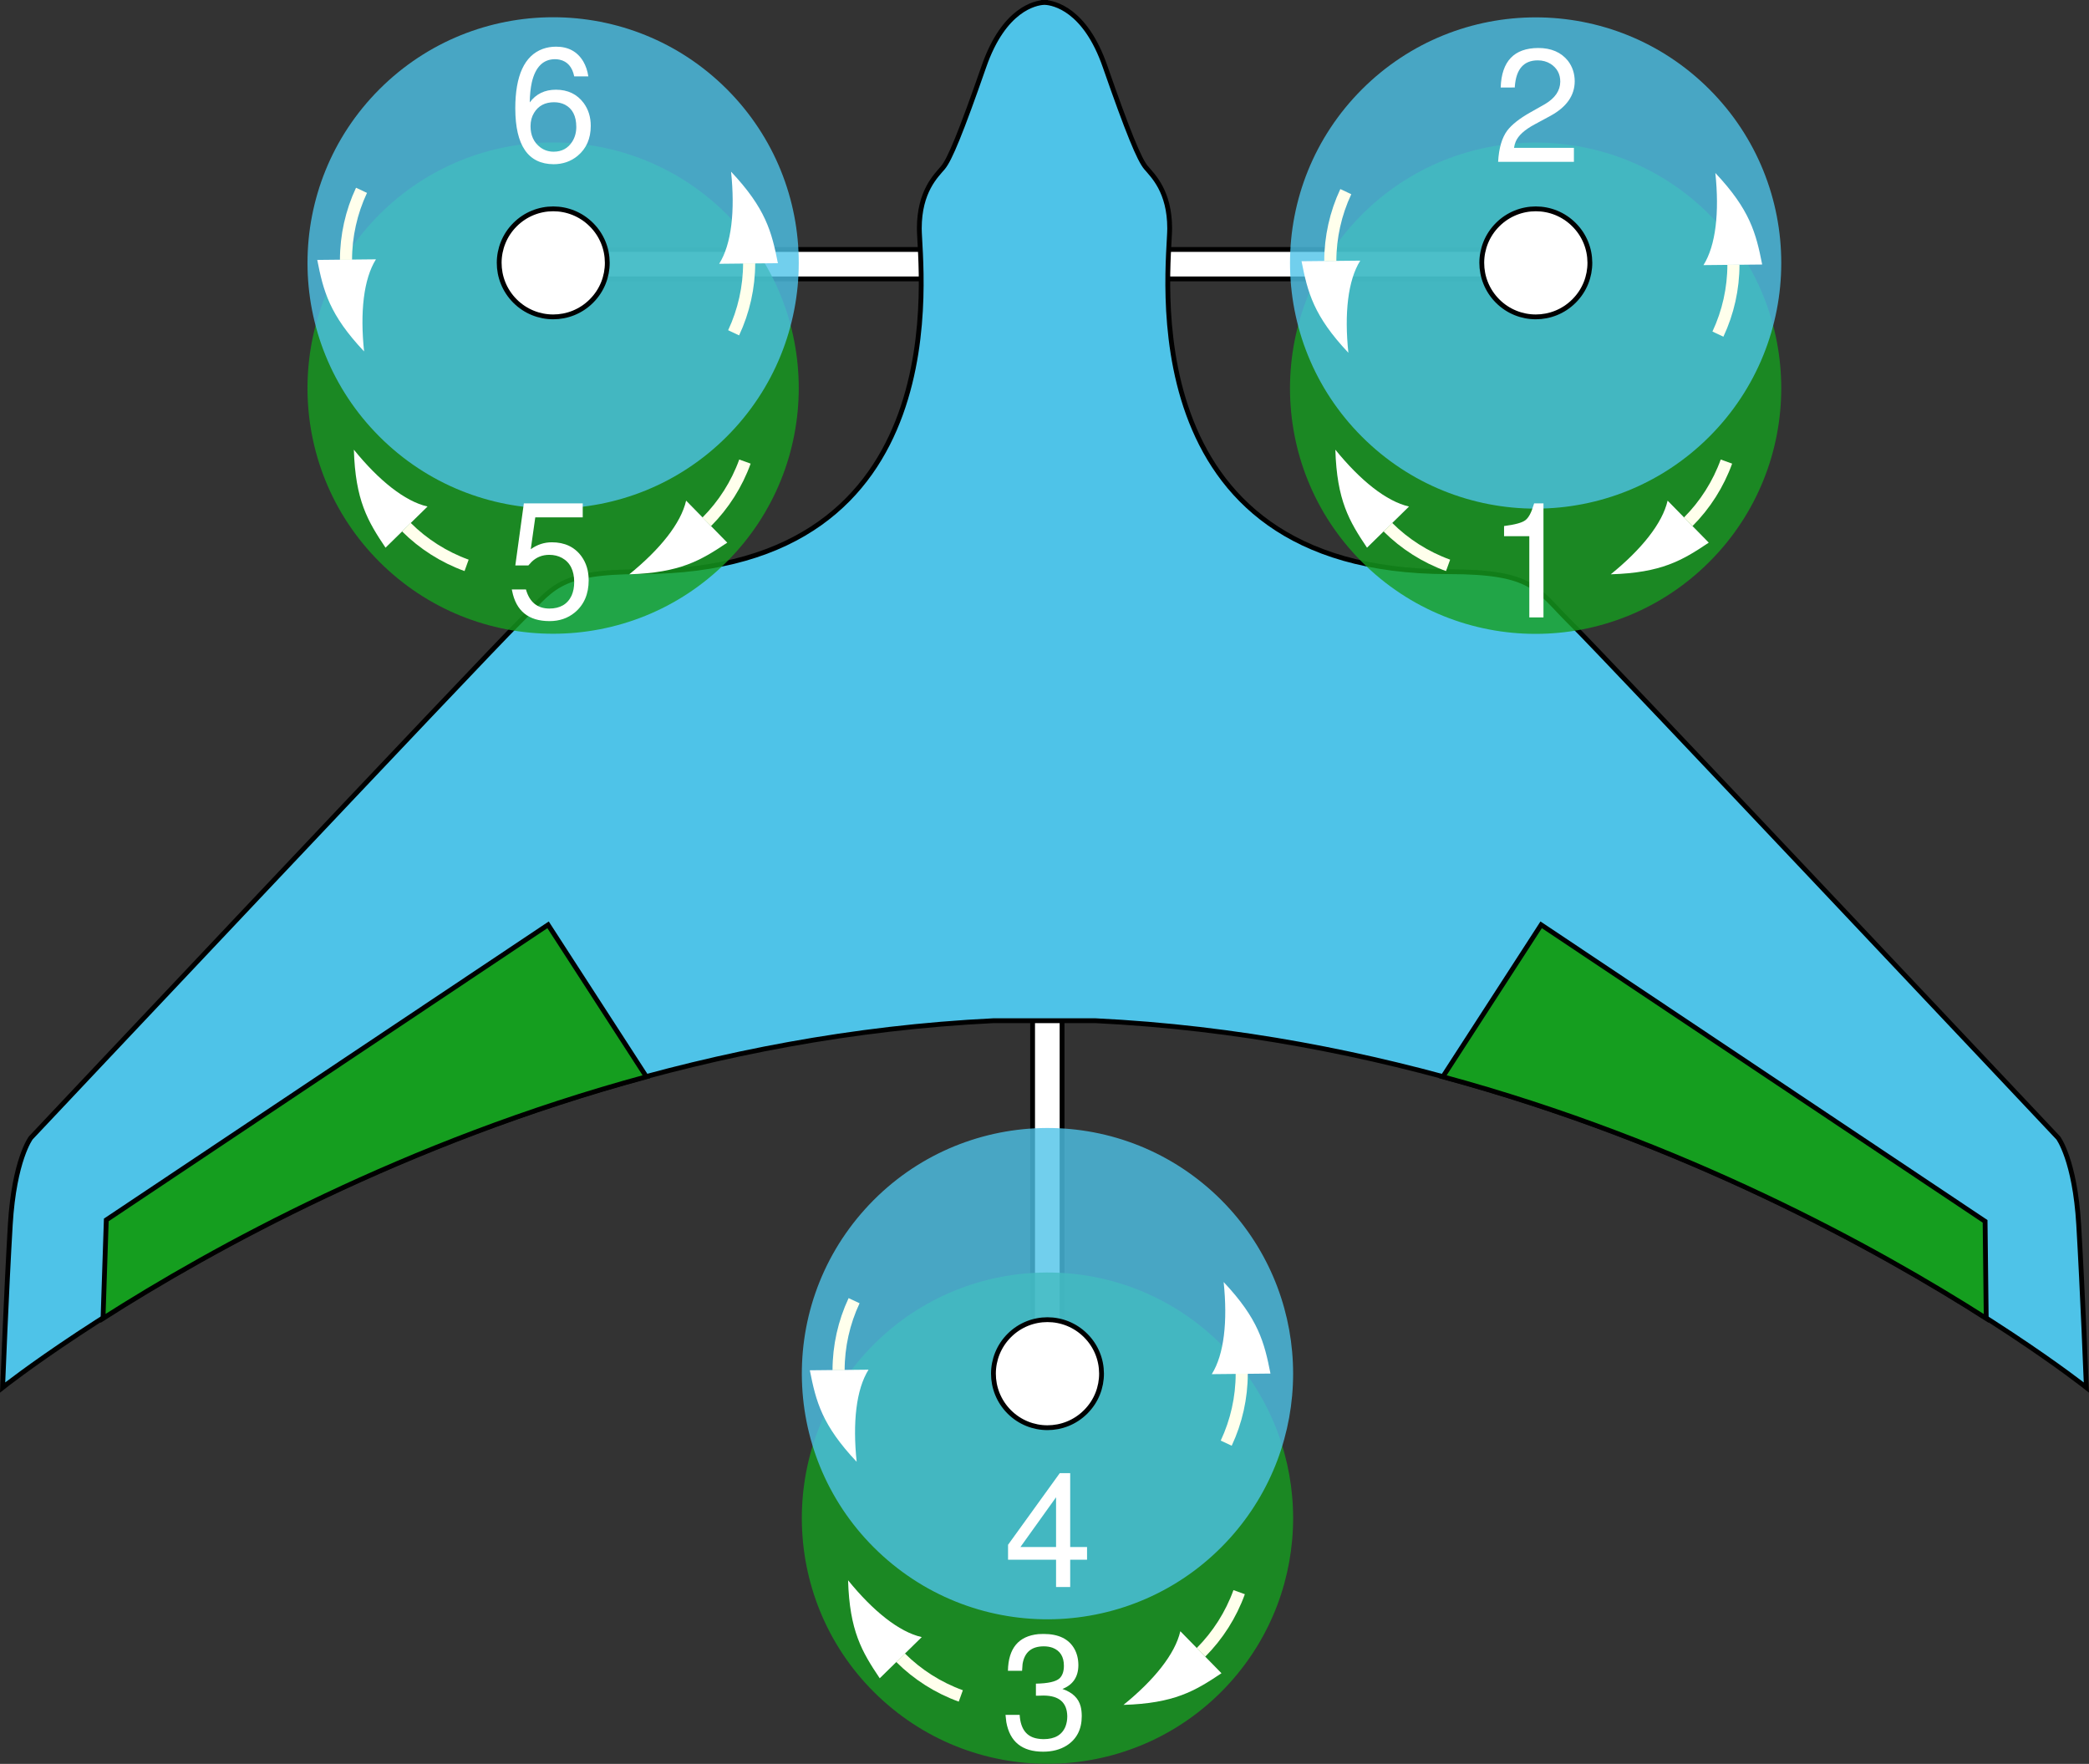 <svg xmlns="http://www.w3.org/2000/svg" xmlns:svg="http://www.w3.org/2000/svg" id="draw" x="0" y="0" enable-background="new 0 0 433.662 366.158" version="1.1" viewBox="0 0 433.662 366.158" xml:space="preserve"><rect x="0" y="0" width="433.662" height="366.158" fill="#333333" stroke="none"/><title id="title33326">VTOLTiltRotor</title><rect id="rect33328" width="194.965" height="6.11" x="119.349" y="51.786" fill="#FFF" stroke="#000" stroke-miterlimit="10"/><rect id="rect33330" width="6.12" height="104.473" x="214.357" y="174.37" fill="#FFF" stroke="#000" stroke-miterlimit="10"/><g id="g33334" opacity=".8"><path id="path33332" fill="#159E1F" d="M255.339,349.285c-18.851,20.925-51.095,22.606-72.02,3.755c-20.925-18.851-22.606-51.095-3.755-72.02 s51.095-22.606,72.02-3.755c1.316,1.186,2.57,2.439,3.755,3.755C272.81,300.421,272.81,329.884,255.339,349.285z"/></g><path id="path33344" fill="#4EC3E8" stroke="#000" stroke-miterlimit="10" d="M227.402,211.885c117.211,5.687,205.717,76.149,205.717,76.149 s-0.8-20.38-1.595-33.809s-4.253-18.01-4.253-18.01s-94.221-100-101.264-106.956s-7.575-10.585-25.382-10.585 c-66.712,0-57.808-63.51-57.808-71.251s-3.522-10.98-4.917-12.639s-3.721-7.267-8.505-21.012 c-4.16-11.95-10.727-13.152-12.372-13.262V0.501c0,0-0.068,0-0.193,0s-0.193,0-0.193,0V0.51c-1.645,0.11-8.213,1.311-12.372,13.262 c-4.784,13.745-7.11,19.353-8.505,21.012s-4.917,4.9-4.917,12.639s8.9,71.251-57.808,71.251c-17.808,0-18.339,3.634-25.382,10.585 S6.389,236.215,6.389,236.215s-3.455,4.582-4.253,18.01s-1.595,33.809-1.595,33.809s88.506-70.461,205.717-76.149H227.402 L227.402,211.885z"/><g id="g33338" opacity=".8"><ellipse id="ellipse33336" cx="114.844" cy="80.559" fill="#159E1F" rx="51.004" ry="50.993" transform="matrix(0.707 -0.707 0.707 0.707 -23.326 104.807)"/></g><g id="g33342" opacity=".8"><ellipse id="ellipse33340" cx="318.822" cy="80.559" fill="#159E1F" rx="51.004" ry="50.993" transform="matrix(0.707 -0.707 0.707 0.707 36.423 249.046)"/></g><path id="path33346" fill="#159E1F" stroke="#000" stroke-miterlimit="10" d="M299.525,223.521c50.117,13.578,90.1,35.681,112.8,50.161 l-0.235-20.146l-92.154-61.557L299.525,223.521z"/><path id="path33348" fill="#159E1F" stroke="#000" stroke-miterlimit="10" d="M134.187,223.521c-50.117,13.578-90.1,35.681-112.8,50.161 l0.676-20.44l91.713-61.262L134.187,223.521z"/><g id="g33352" opacity=".8"><path id="path33350" fill="#4EC3E8" d="M255.339,319.285c-18.851,20.925-51.095,22.606-72.02,3.755c-20.925-18.851-22.606-51.095-3.755-72.02 s51.095-22.606,72.02-3.755c1.316,1.186,2.57,2.439,3.755,3.755C272.81,270.421,272.81,299.884,255.339,319.285z"/></g><g id="g33356" opacity=".8"><ellipse id="ellipse33354" cx="114.843" cy="54.559" fill="#4EC3E8" rx="51.004" ry="50.993" transform="matrix(0.707 -0.707 0.707 0.707 -4.941 97.191)"/></g><g id="g33360" opacity=".8"><ellipse id="ellipse33358" cx="318.822" cy="54.559" fill="#4EC3E8" rx="51.004" ry="50.993" transform="matrix(0.707 -0.707 0.707 0.707 54.808 241.43)"/></g><path id="path33362" fill="#FFF" stroke="#000" stroke-miterlimit="10" d="M225.363,293.1c-4.385,4.373-11.485,4.363-15.858-0.022 c-4.373-4.385-4.363-11.485,0.022-15.858c4.376-4.364,11.459-4.364,15.835,0c4.385,4.347,4.416,11.426,0.069,15.811 C225.409,293.054,225.386,293.077,225.363,293.1z"/><path id="path33364" fill="#FFF" stroke="#000" stroke-miterlimit="10" d="M122.761,62.507c-4.385,4.373-11.485,4.363-15.858-0.022 c-4.373-4.385-4.363-11.485,0.022-15.858c4.376-4.364,11.459-4.364,15.835,0c4.385,4.347,4.416,11.426,0.069,15.811 C122.807,62.461,122.784,62.484,122.761,62.507z"/><path id="path33366" fill="#FFF" stroke="#000" stroke-miterlimit="10" d="M326.739,62.507c-4.385,4.373-11.485,4.363-15.858-0.022 c-4.373-4.385-4.363-11.485,0.022-15.858c4.376-4.364,11.459-4.364,15.835,0c4.385,4.347,4.416,11.426,0.069,15.811 C326.785,62.461,326.762,62.484,326.739,62.507z"/><path id="path7831-5" d="m 277.211,93.349 c 0.314,10.514 2.865,14.824 6.572,20.344 l 8.721,-8.544 c -4.718,-1.076 -10.135,-5.434 -15.293,-11.8 z" style="opacity:1;fill:#fff;fill-opacity:1;fill-rule:evenodd;stroke:none;stroke-width:1.002px;stroke-linecap:butt;stroke-linejoin:miter;stroke-opacity:1"/><path style="opacity:1;fill:#fff;fill-opacity:1;fill-rule:evenodd;stroke:none;stroke-width:1.002px;stroke-linecap:butt;stroke-linejoin:miter;stroke-opacity:1" id="path7676-20" d="m 334.383,119.218 c 10.514,-0.314 14.824,-2.865 20.344,-6.572 l -8.544,-8.721 c -1.076,4.718 -5.434,10.135 -11.8,15.293 z"/><path id="path7711-8" d="m 223.947,38.426 c -3.131,3.864 -7.11,7.02 -11.584,9.19" transform="matrix(0.946,-0.329,0.329,0.946,133.899,133.143)" style="opacity:1;fill:none;fill-opacity:1;fill-rule:evenodd;stroke:#ffffec;stroke-width:2.513;stroke-linecap:butt;stroke-linejoin:miter;stroke-miterlimit:4;stroke-dasharray:none;stroke-opacity:1"/><path style="opacity:1;fill:none;fill-opacity:1;fill-rule:evenodd;stroke:#ffffec;stroke-width:2.513;stroke-linecap:butt;stroke-linejoin:miter;stroke-miterlimit:4;stroke-dasharray:none;stroke-opacity:1" id="path7833-2" d="m 223.947,38.426 c -3.131,3.864 -7.11,7.02 -11.584,9.19" transform="matrix(0.329,0.946,-0.946,0.329,263.285,-107.135)"/><g id="text11694" aria-label="1" style="font-style:normal;font-variant:normal;font-weight:400;font-stretch:normal;font-size:33.391px;line-height:125%;font-family:sans-serif;-inkscape-font-specification:sans-serif;letter-spacing:0;word-spacing:0;fill:#fff;fill-opacity:1;stroke:none;stroke-width:1.002px;stroke-linecap:butt;stroke-linejoin:miter;stroke-opacity:1"><path id="path35834" d="m 317.474,111.304 h -5.242 v -2.104 q 3.406,-0.434 4.408,-1.202 1.002,-0.735 1.703,-3.105 0.067,-0.2 0.134,-0.401 h 1.937 v 23.674 h -2.938 z" style="font-style:normal;font-variant:normal;font-weight:400;font-stretch:normal;font-size:33.391px;font-family:FreeSans;-inkscape-font-specification:FreeSans;fill:#fff;fill-opacity:1;stroke-width:1.002px"/></g><path id="path7870-5" d="m 177.838,303.454 c -7.2,-7.643 -8.441,-12.486 -9.722,-19 l 12.187,-0.125 c -2.571,4.09 -3.318,10.99 -2.465,19.125 z" style="opacity:1;fill:#fff;fill-opacity:1;fill-rule:evenodd;stroke:none;stroke-width:1px;stroke-linecap:butt;stroke-linejoin:miter;stroke-opacity:1"/><path style="opacity:1;fill:none;fill-opacity:1;fill-rule:evenodd;stroke:#ffffec;stroke-width:2.513;stroke-linecap:butt;stroke-linejoin:miter;stroke-miterlimit:4;stroke-dasharray:none;stroke-opacity:1" id="path7872-2" d="m 223.947,38.426 c -3.131,3.864 -7.11,7.02 -11.584,9.19" transform="matrix(-0.436,-0.9,-0.9,0.436,309.529,454.804)"/><path style="opacity:1;fill:#fff;fill-opacity:1;fill-rule:evenodd;stroke:none;stroke-width:1px;stroke-linecap:butt;stroke-linejoin:miter;stroke-opacity:1" id="path7874-1" d="m 254.02,266.135 c 7.2,7.643 8.442,12.486 9.722,19 l -12.187,0.125 c 2.571,-4.09 3.318,-10.99 2.465,-19.125 z"/><path id="path7876-6" d="m 223.947,38.426 c -3.131,3.864 -7.11,7.02 -11.584,9.19" transform="matrix(0.436,0.9,0.9,-0.436,122.33,114.784)" style="opacity:1;fill:none;fill-opacity:1;fill-rule:evenodd;stroke:#ffffec;stroke-width:2.513;stroke-linecap:butt;stroke-linejoin:miter;stroke-miterlimit:4;stroke-dasharray:none;stroke-opacity:1"/><g id="text7991-1" aria-label="4" style="font-style:normal;font-variant:normal;font-weight:400;font-stretch:normal;font-size:33.333px;line-height:125%;font-family:sans-serif;-inkscape-font-specification:sans-serif;letter-spacing:0;word-spacing:0;fill:#fff;fill-opacity:1;stroke:none;stroke-width:1px;stroke-linecap:butt;stroke-linejoin:miter;stroke-opacity:1"><path id="path35831" d="m 219.231,323.778 h -9.967 v -3.1 l 10.733,-14.867 h 2.167 v 15.333 h 3.5 v 2.633 h -3.5 v 5.667 h -2.933 z m 0,-2.633 v -10.333 l -7.4,10.333 z" style="font-style:normal;font-variant:normal;font-weight:400;font-stretch:normal;font-size:33.333px;font-family:FreeSans;-inkscape-font-specification:FreeSans;fill:#fff;fill-opacity:1"/></g><path id="path7870" d="m 279.913,73.23 c -7.2,-7.643 -8.441,-12.486 -9.722,-19 l 12.187,-0.125 c -2.571,4.09 -3.318,10.99 -2.465,19.125 z" style="opacity:1;fill:#fff;fill-opacity:1;fill-rule:evenodd;stroke:none;stroke-width:1px;stroke-linecap:butt;stroke-linejoin:miter;stroke-opacity:1"/><path style="opacity:1;fill:none;fill-opacity:1;fill-rule:evenodd;stroke:#ffffec;stroke-width:2.513;stroke-linecap:butt;stroke-linejoin:miter;stroke-miterlimit:4;stroke-dasharray:none;stroke-opacity:1" id="path7872" d="m 223.947,38.426 c -3.131,3.864 -7.11,7.02 -11.584,9.19" transform="matrix(-0.436,-0.9,-0.9,0.436,411.604,224.58)"/><path style="opacity:1;fill:#fff;fill-opacity:1;fill-rule:evenodd;stroke:none;stroke-width:1px;stroke-linecap:butt;stroke-linejoin:miter;stroke-opacity:1" id="path7874" d="m 356.095,35.91 c 7.2,7.643 8.442,12.486 9.722,19 l -12.187,0.125 c 2.571,-4.09 3.318,-10.99 2.465,-19.125 z"/><path id="path7876" d="m 223.947,38.426 c -3.131,3.864 -7.11,7.02 -11.584,9.19" transform="matrix(0.436,0.9,0.9,-0.436,224.405,-115.44)" style="opacity:1;fill:none;fill-opacity:1;fill-rule:evenodd;stroke:#ffffec;stroke-width:2.513;stroke-linecap:butt;stroke-linejoin:miter;stroke-miterlimit:4;stroke-dasharray:none;stroke-opacity:1"/><g id="text7991" aria-label="2" style="font-style:normal;font-variant:normal;font-weight:400;font-stretch:normal;font-size:33.333px;line-height:125%;font-family:sans-serif;-inkscape-font-specification:sans-serif;letter-spacing:0;word-spacing:0;fill:#fff;fill-opacity:1;stroke:none;stroke-width:1px;stroke-linecap:butt;stroke-linejoin:miter;stroke-opacity:1"><path id="path35837" d="m 311.534,18.162 q 0.267,-8.167 7.8,-8.2 4.033,0 6.167,2.667 1.4,1.833 1.4,4.267 -0.033,4.4 -5,7.133 l -3.333,1.8 q -3.1,1.667 -3.9,3.533 -0.267,0.6 -0.367,1.333 h 12.433 v 2.9 H 311.001 q 0.233,-4.267 1.9,-6.5 1.433,-1.867 4.733,-3.733 l 3.067,-1.733 q 3.167,-1.867 3.2,-4.667 0,-2.4 -2,-3.7 -1.167,-0.733 -2.667,-0.733 -4.367,0 -4.767,5.433 0,0.1 0,0.2 z" style="font-style:normal;font-variant:normal;font-weight:400;font-stretch:normal;font-size:33.333px;font-family:FreeSans;-inkscape-font-specification:FreeSans;fill:#fff;fill-opacity:1"/></g><path style="opacity:1;fill:#fff;fill-opacity:1;fill-rule:evenodd;stroke:none;stroke-width:1px;stroke-linecap:butt;stroke-linejoin:miter;stroke-opacity:1" id="path35761" d="m 75.581,72.955 c -7.2,-7.643 -8.441,-12.486 -9.722,-19 l 12.187,-0.125 c -2.571,4.09 -3.318,10.99 -2.465,19.125 z"/><path id="path35763" d="m 223.947,38.426 c -3.131,3.864 -7.11,7.02 -11.584,9.19" transform="matrix(-0.436,-0.9,-0.9,0.436,207.271,224.306)" style="opacity:1;fill:none;fill-opacity:1;fill-rule:evenodd;stroke:#ffffec;stroke-width:2.513;stroke-linecap:butt;stroke-linejoin:miter;stroke-miterlimit:4;stroke-dasharray:none;stroke-opacity:1"/><path id="path35765" d="m 151.763,35.636 c 7.2,7.643 8.442,12.486 9.722,19 l -12.187,0.125 c 2.571,-4.09 3.318,-10.99 2.465,-19.125 z" style="opacity:1;fill:#fff;fill-opacity:1;fill-rule:evenodd;stroke:none;stroke-width:1px;stroke-linecap:butt;stroke-linejoin:miter;stroke-opacity:1"/><path style="opacity:1;fill:none;fill-opacity:1;fill-rule:evenodd;stroke:#ffffec;stroke-width:2.513;stroke-linecap:butt;stroke-linejoin:miter;stroke-miterlimit:4;stroke-dasharray:none;stroke-opacity:1" id="path35767" d="m 223.947,38.426 c -3.131,3.864 -7.11,7.02 -11.584,9.19" transform="matrix(0.436,0.9,0.9,-0.436,20.072,-115.714)"/><g id="text35771" aria-label="6" style="font-style:normal;font-variant:normal;font-weight:400;font-stretch:normal;font-size:33.333px;line-height:125%;font-family:sans-serif;-inkscape-font-specification:sans-serif;letter-spacing:0;word-spacing:0;fill:#fff;fill-opacity:1;stroke:none;stroke-width:1px;stroke-linecap:butt;stroke-linejoin:miter;stroke-opacity:1"><path id="path35843" d="m 106.968,22.555 q 0,-10.3 5.7,-12.4 1.3,-0.467 2.767,-0.467 3.833,0 5.667,3.1 0.767,1.333 1.033,3.067 h -2.933 q -0.6,-2.933 -3.033,-3.467 -0.467,-0.1 -0.933,-0.1 -3.7,0 -4.833,4.8 -0.4,1.833 -0.433,4.167 1.967,-2.633 5.433,-2.633 3.7,0 5.767,2.767 1.467,2 1.467,4.733 0,3.967 -2.733,6.233 -2.1,1.733 -5,1.733 -7.9,-0.067 -7.933,-11.533 z m 8.067,-1.333 q -2.833,0 -4.167,2.2 -0.733,1.2 -0.733,2.767 0,2.867 2.033,4.4 1.2,0.9 2.767,0.9 2.533,0 3.867,-2.1 0.833,-1.333 0.833,-3.033 0,-3.4 -2.367,-4.633 -1,-0.5 -2.233,-0.5 z" style="font-style:normal;font-variant:normal;font-weight:400;font-stretch:normal;font-size:33.333px;font-family:FreeSans;-inkscape-font-specification:FreeSans;fill:#fff;fill-opacity:1"/></g><path style="opacity:1;fill:#fff;fill-opacity:1;fill-rule:evenodd;stroke:none;stroke-width:1.002px;stroke-linecap:butt;stroke-linejoin:miter;stroke-opacity:1" id="path35781" d="m 73.461,93.349 c 0.314,10.514 2.865,14.824 6.572,20.344 l 8.721,-8.544 C 84.035,104.073 78.619,99.716 73.461,93.349 Z"/><path id="path35783" d="m 130.633,119.218 c 10.514,-0.314 14.824,-2.865 20.344,-6.572 l -8.544,-8.721 c -1.076,4.718 -5.434,10.135 -11.8,15.293 z" style="opacity:1;fill:#fff;fill-opacity:1;fill-rule:evenodd;stroke:none;stroke-width:1.002px;stroke-linecap:butt;stroke-linejoin:miter;stroke-opacity:1"/><path style="opacity:1;fill:none;fill-opacity:1;fill-rule:evenodd;stroke:#ffffec;stroke-width:2.513;stroke-linecap:butt;stroke-linejoin:miter;stroke-miterlimit:4;stroke-dasharray:none;stroke-opacity:1" id="path35785" d="m 223.947,38.426 c -3.131,3.864 -7.11,7.02 -11.584,9.19" transform="matrix(0.946,-0.329,0.329,0.946,-69.851,133.143)"/><path id="path35787" d="m 223.947,38.426 c -3.131,3.864 -7.11,7.02 -11.584,9.19" transform="matrix(0.329,0.946,-0.946,0.329,59.535,-107.135)" style="opacity:1;fill:none;fill-opacity:1;fill-rule:evenodd;stroke:#ffffec;stroke-width:2.513;stroke-linecap:butt;stroke-linejoin:miter;stroke-miterlimit:4;stroke-dasharray:none;stroke-opacity:1"/><g id="text35791" aria-label="5" style="font-style:normal;font-variant:normal;font-weight:400;font-stretch:normal;font-size:33.391px;line-height:125%;font-family:sans-serif;-inkscape-font-specification:sans-serif;letter-spacing:0;word-spacing:0;fill:#fff;fill-opacity:1;stroke:none;stroke-width:1.002px;stroke-linecap:butt;stroke-linejoin:miter;stroke-opacity:1"><path id="path35840" d="m 120.97,104.492 v 2.905 h -9.85 l -0.935,6.611 q 2.003,-1.436 4.374,-1.436 4.007,0 6.144,2.905 1.503,2.07 1.503,4.975 0,4.307 -2.905,6.712 -2.17,1.77 -5.209,1.77 -6.545,0 -7.78,-6.277 -0.033,-0.1 -0.067,-0.301 h 2.938 q 1.102,3.94 4.842,3.973 3.372,0 4.641,-2.705 0.534,-1.235 0.534,-2.771 0,-3.64 -2.538,-5.042 -1.169,-0.634 -2.638,-0.634 -2.137,0 -3.64,1.436 -0.334,0.367 -0.701,0.768 h -2.705 l 1.77,-12.889 z" style="font-style:normal;font-variant:normal;font-weight:400;font-stretch:normal;font-size:33.391px;font-family:FreeSans;-inkscape-font-specification:FreeSans;fill:#fff;fill-opacity:1;stroke-width:1.002px"/></g><path id="path35797" d="m 176.055,328.044 c 0.314,10.514 2.865,14.824 6.572,20.344 l 8.721,-8.544 c -4.718,-1.076 -10.135,-5.434 -15.293,-11.8 z" style="opacity:1;fill:#fff;fill-opacity:1;fill-rule:evenodd;stroke:none;stroke-width:1.002px;stroke-linecap:butt;stroke-linejoin:miter;stroke-opacity:1"/><path style="opacity:1;fill:#fff;fill-opacity:1;fill-rule:evenodd;stroke:none;stroke-width:1.002px;stroke-linecap:butt;stroke-linejoin:miter;stroke-opacity:1" id="path35799" d="m 233.227,353.912 c 10.514,-0.314 14.824,-2.865 20.344,-6.572 l -8.544,-8.721 c -1.076,4.718 -5.434,10.135 -11.8,15.293 z"/><path id="path35801" d="m 223.947,38.426 c -3.131,3.864 -7.11,7.02 -11.584,9.19" transform="matrix(0.946,-0.329,0.329,0.946,32.743,367.838)" style="opacity:1;fill:none;fill-opacity:1;fill-rule:evenodd;stroke:#ffffec;stroke-width:2.513;stroke-linecap:butt;stroke-linejoin:miter;stroke-miterlimit:4;stroke-dasharray:none;stroke-opacity:1"/><path style="opacity:1;fill:none;fill-opacity:1;fill-rule:evenodd;stroke:#ffffec;stroke-width:2.513;stroke-linecap:butt;stroke-linejoin:miter;stroke-miterlimit:4;stroke-dasharray:none;stroke-opacity:1" id="path35803" d="m 223.947,38.426 c -3.131,3.864 -7.11,7.02 -11.584,9.19" transform="matrix(0.329,0.946,-0.946,0.329,162.129,127.559)"/><g id="text35807" aria-label="3" style="font-style:normal;font-variant:normal;font-weight:400;font-stretch:normal;font-size:33.391px;line-height:125%;font-family:sans-serif;-inkscape-font-specification:sans-serif;letter-spacing:0;word-spacing:0;fill:#fff;fill-opacity:1;stroke:none;stroke-width:1.002px;stroke-linecap:butt;stroke-linejoin:miter;stroke-opacity:1"><path id="path35828" d="m 216.685,341.758 q -3.807,0 -4.408,3.673 -0.067,0.634 -0.1,1.402 h -2.938 q 0.134,-7.012 6.344,-7.613 0.534,-0.033 1.069,-0.033 4.675,0 6.411,3.139 0.801,1.469 0.801,3.372 -0.033,3.606 -3.306,4.908 3.105,1.069 3.773,3.606 0.234,0.902 0.234,2.037 0,4.107 -3.139,6.11 -2.037,1.269 -4.875,1.269 -6.545,0 -7.646,-6.144 -0.1,-0.735 -0.167,-1.503 h 2.938 q 0.267,4.408 3.773,4.942 0.568,0.1 1.202,0.1 3.473,0 4.541,-2.638 0.367,-0.968 0.367,-2.104 -0.067,-4.274 -4.908,-4.307 l -1.235,0.033 h -0.367 v -2.504 q 3.773,-0.067 4.908,-1.102 0.902,-0.868 0.902,-2.604 0,-2.838 -2.337,-3.74 -0.835,-0.301 -1.836,-0.301 z" style="font-style:normal;font-variant:normal;font-weight:400;font-stretch:normal;font-size:33.391px;font-family:FreeSans;-inkscape-font-specification:FreeSans;fill:#fff;fill-opacity:1;stroke-width:1.002px"/></g></svg>